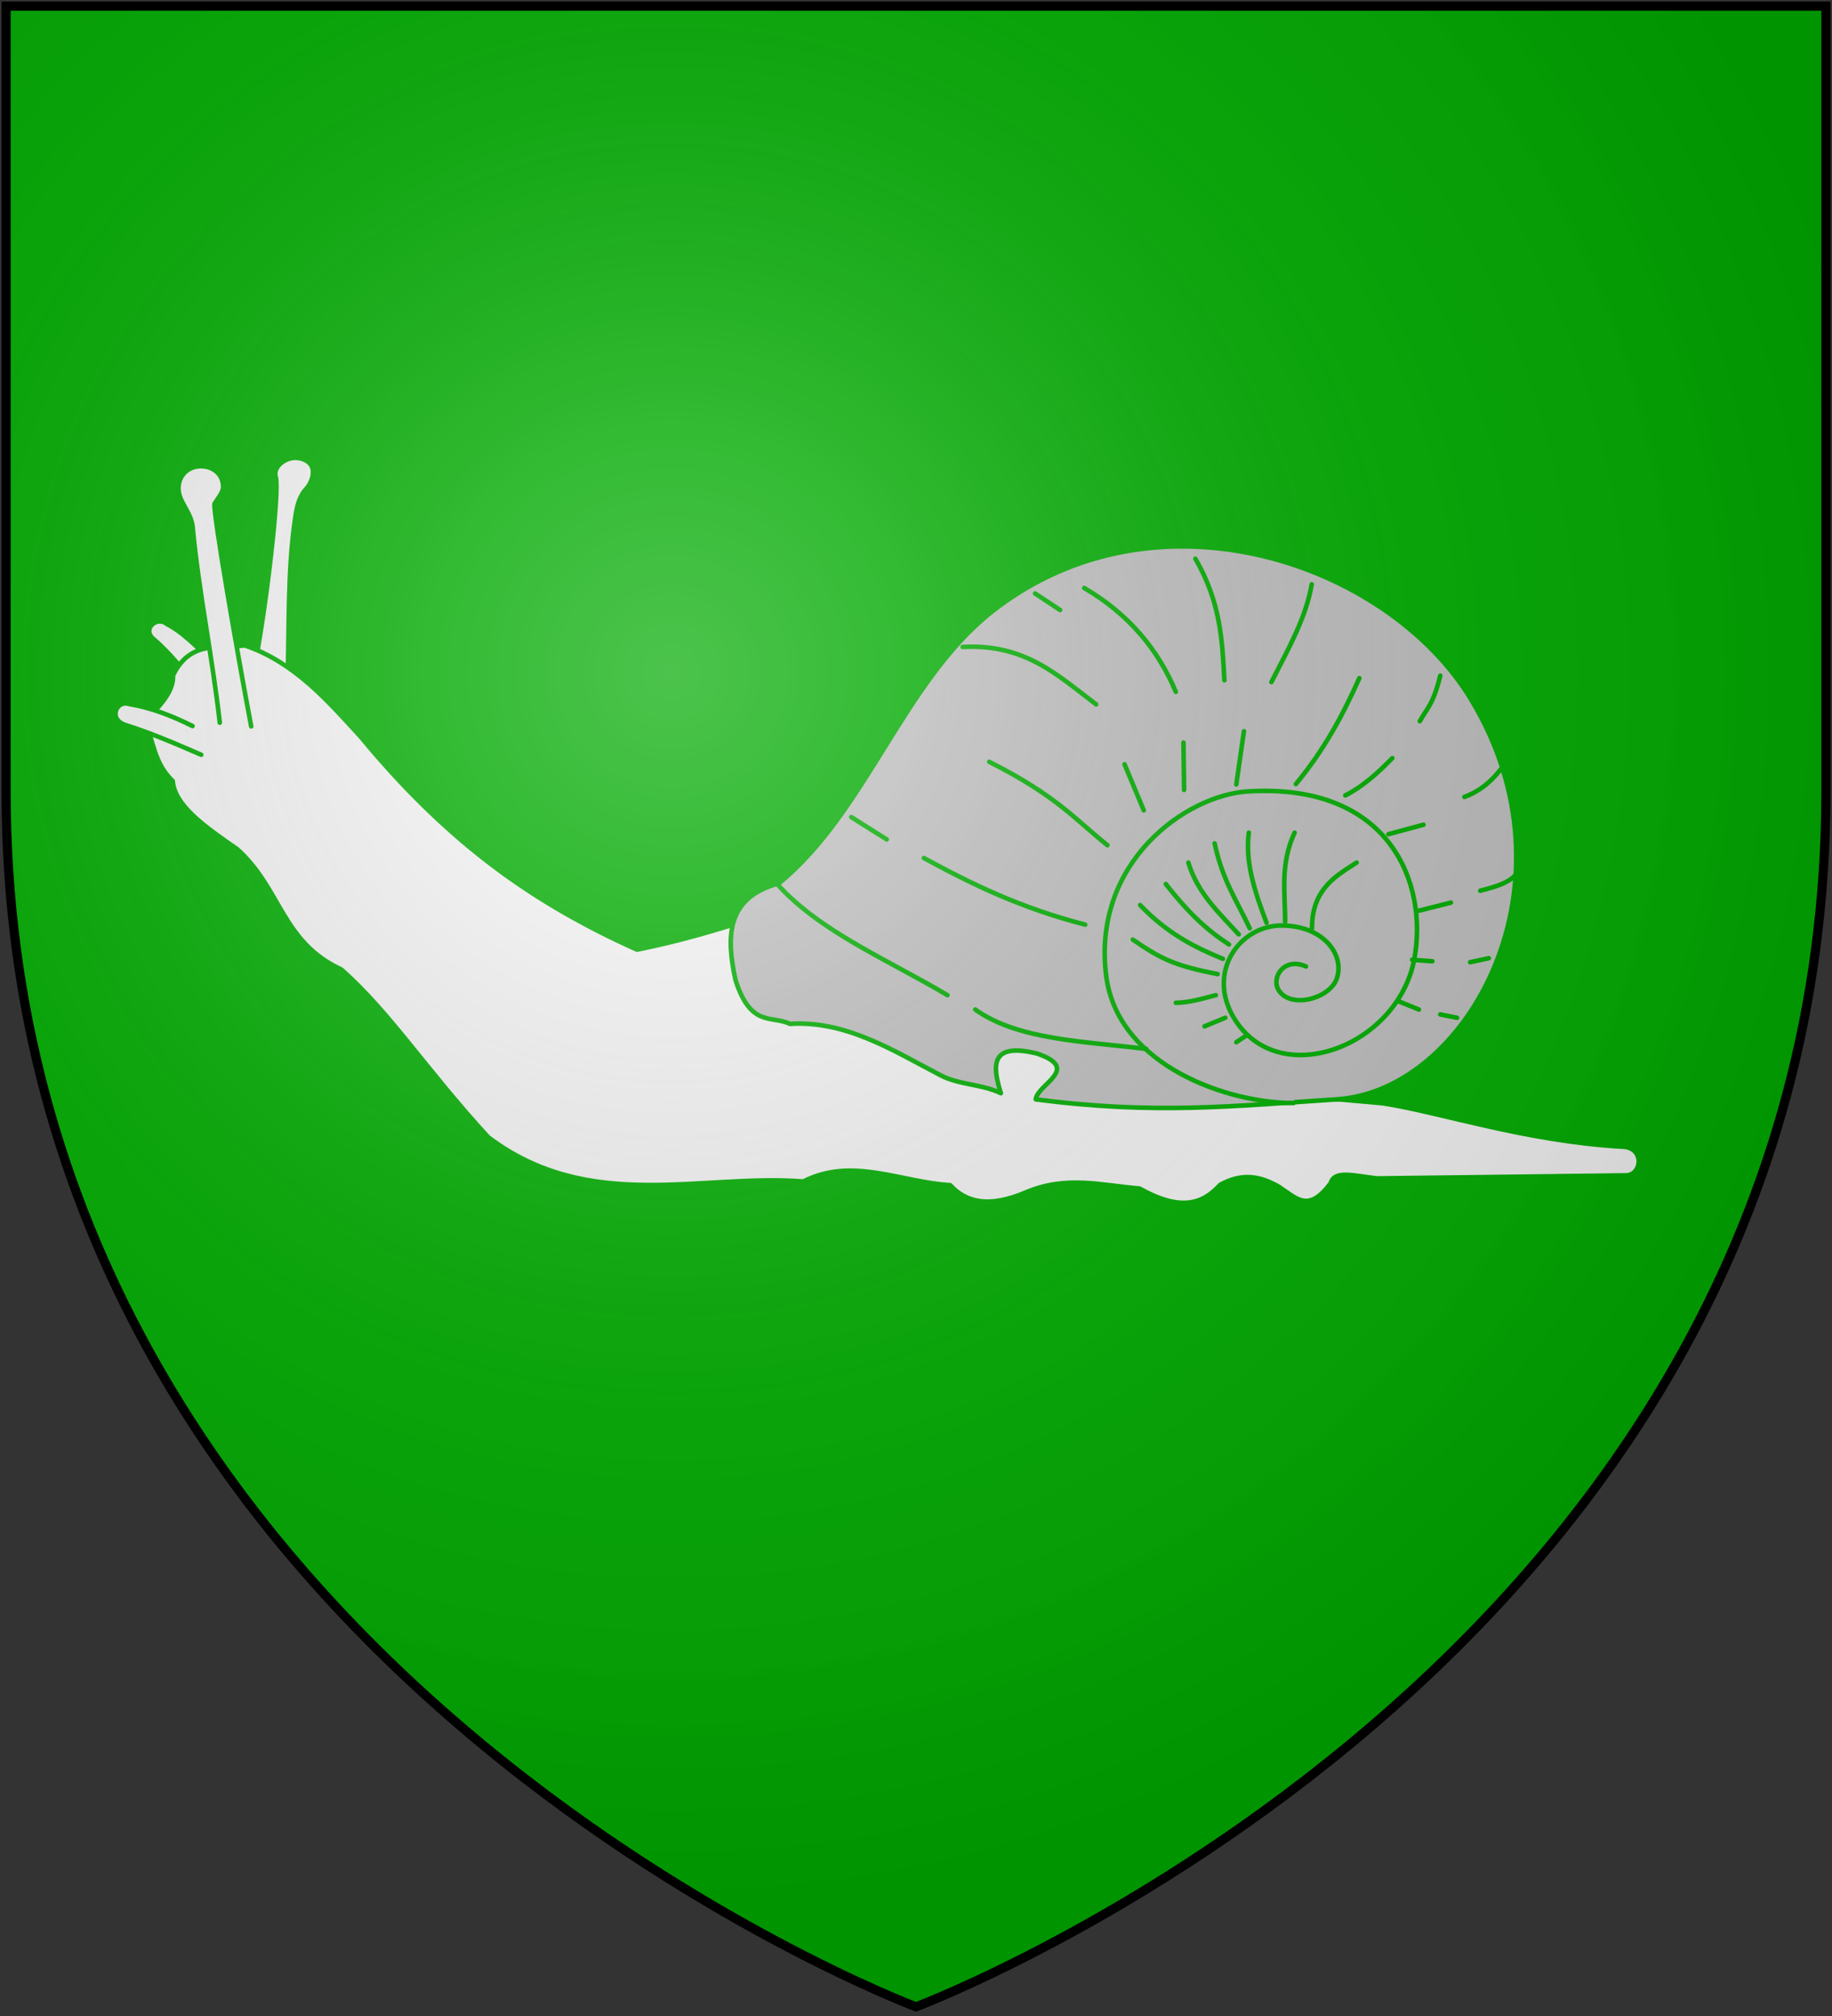 <svg xmlns="http://www.w3.org/2000/svg" width="600" height="660" xmlns:xlink="http://www.w3.org/1999/xlink">
<rect width="100%" height="100%" fill="#333333" stroke="none"/>
<defs>
  <radialGradient id="rg" gradientUnits="userSpaceOnUse" cx="220" cy="220" r="405">
    <stop style="stop-color:#ffffff;stop-opacity:.3" offset="0" />
    <stop style="stop-color:#ffffff;stop-opacity:.2" offset="0.2" />
    <stop style="stop-color:#666666;stop-opacity:.1" offset="0.6" />
    <stop style="stop-color:#000000;stop-opacity:.13" offset="1" />
  </radialGradient>
  <path id="shield" d="m 2 2 v 257 c 0 286 298 398 298 398 c 0 0 298 -112 298 -398 V 2 Z" />
</defs>
<use id="bg" style="fill:#00aa00;" xlink:href="#shield" />
<g style="fill:#eeeeee;stroke:#00aa00;stroke-width:1.5;stroke-linecap:round;stroke-linejoin:round;">
  <path d="m 94.12,224.8 c 0.7,-18.5 -0.1,-37.6 2.6,-55.4 0.5,-3.5 1.2,-6.9 3.78,-9.6 1.6,-1.8 4.4,-8 -1.98,-9.7 -4.4,-1.2 -9.4,2.6 -8.2,6.1 1.3,4.3 -3.1,43.3 -7.48,64.9"/>
  <path d="m 68.09,215.1 c -4.35,-3.9 -8.47,-8.3 -13.46,-10.8 -2.97,-2.6 -7.86,1.2 -4.8,4.5 6.02,5.1 9.68,10.2 14.14,15.1"/>
  <path d="m 80.21,211.3 c -8.46,0.9 -18.07,-1.6 -23.54,9.8 0.28,5.1 -4.1,10 -9.18,14.8 2.69,6.7 3.05,14.1 9.08,19.8 0.65,8 10.26,14.8 21.12,22.3 14.43,12.9 14.53,30.4 34.11,39.4 16.1,14.3 27.6,32.6 48.1,54.9 33.1,25 69.7,11.9 103.2,14.5 16,-8.2 32.1,0.3 48.1,1.2 5.3,5.8 12.9,7.4 24.7,2.4 13.3,-5.7 24.9,-2.3 37.3,-1.3 13.4,7.5 20.6,5.2 26.4,-1.2 7.1,-3.9 12.9,-3 19.2,0.6 6.2,4.1 9.7,8.5 17,-1.1 1.2,-4.4 7.4,-2.5 15.2,-1.6 l 81.6,-1 c 5.3,-0.2 6.1,-9.3 -1.4,-9.4 -32.1,-1.9 -59.1,-11.2 -78.2,-14.2 l -91.6,-8.2 -114.1,-52.6 c -13.1,4.3 -25.6,7.9 -38.7,10.5 -32.1,-14.5 -60.4,-33.3 -90.4,-69.6 -11,-12 -21.68,-24.4 -37.99,-30 z"/>
  <path style="fill:#bbbbbb;" d="m 255.1,289.2 c -17.3,4.6 -17.3,17.5 -14.2,31.7 5,15.6 11.8,11.4 17.8,14.3 18.4,-1.2 34.1,8.9 49.3,16.8 6,3.2 13.7,2.9 19.8,5.9 -2.9,-9.2 -3.4,-16.7 11.8,-13 14.7,5 0.3,9.9 -0.4,15 39,5.1 64.6,2.2 98.7,0 42.8,-2.8 80.5,-70.5 43.9,-130.9 -26.9,-44.5 -102.9,-71.2 -156.9,-28.8 -29.1,23 -41.1,65.5 -69.8,89 z"/>
  <path style="fill:#bbbbbb;" d="m 423.7,361.1 c -20.7,0.2 -57.5,-11.8 -61.4,-41.5 -4.8,-37.2 26,-59.2 46.3,-60.5 46.6,-2.9 59.2,30.1 54.6,54.9 -5.5,28.9 -44.5,43.2 -59,19.4 -9.3,-15.3 2,-30.7 15.9,-30.4 13.4,0.2 20.2,9.5 17.8,17.1 -2,6.7 -15.1,10.4 -19.1,4.1 -2.6,-4.1 1.7,-11 8.9,-7.8"/>
  <path style="fill:none;" d="m 408.2,339 -3.3,2.2 m -3.6,-8 -6.8,2.8 m 3.7,-10.2 c -5.3,1.4 -8.9,2.4 -13.1,2.5 m 19.8,-71.5 2.5,-17.4 m 22.3,64.5 c -0.1,-13.3 8.7,-17.6 14.6,-21.5 m -23.4,19.4 c 0,-9.6 -1.7,-18.9 3.1,-29.2 m -9.2,29.5 c -3.7,-9.8 -7.1,-19.7 -5.8,-29.5 m 0.3,31.3 c -4.1,-8.8 -8.9,-15.6 -11.5,-27.8 m 7.9,29.8 c -6.4,-7 -13.5,-13.5 -16.5,-23.5 m 13.3,26.8 c -7.5,-4.9 -13.3,-10.4 -20.7,-19.8 m 18.7,24.5 c -9,-3.7 -18,-8.1 -27.1,-17.6 m 25.4,22.6 c -13.9,-2.7 -18.5,-4.9 -27.8,-11.3 m -60.7,18.2 c -19.3,-11.5 -41.6,-20.7 -55.6,-36.2 m 120.7,53.8 c -20.2,-2.5 -42,-2.9 -56,-12.9 m 27.8,-130.8 -8.2,-5.4 m 138.2,138.9 -5.5,-1.1 m -7,-1.6 -6.9,-2.8 m 11.3,-13 -6.6,-0.5 m 25.1,-0.5 -6.1,1.3 m -17,-16.8 10.7,-2.7 m 9.6,-3.9 c 4.7,-1.2 8.9,-2.4 11.3,-4.9 m -16.5,-25.8 c 4.1,-1.5 8.1,-4.1 12.1,-9.3 m -26.7,-15.5 c 2.2,-4 4.4,-5.4 6.7,-14.9 m -17,51.9 11.5,-3.1 m -25.6,-9.6 c 5.6,-2.8 10.5,-7.2 15.4,-12.2 m -31.6,8.5 c 9.6,-11.6 15.6,-23.1 20.8,-34.7 m -57.4,36.6 -0.2,-15.5 m -13,22.2 -6.3,-15.1 m -5.6,26.5 c -10.8,-8.6 -16.4,-16 -38.7,-27.3 m 31.4,53.3 c -21.3,-5.5 -37.4,-13.4 -52.8,-21.8 m -12.2,-6.1 -11.6,-7.3 m 137.6,-44.2 c 5.3,-10.5 11.3,-20.8 13.2,-32 m -28.6,31.4 c -0.7,-12.9 -1.2,-25.5 -9.5,-39.8 m -6.4,43.6 c -5.8,-13.8 -15.3,-25.4 -30,-34 m 3.9,38.1 c -12.6,-9.5 -23.2,-19.9 -43.7,-18.8"/>
  <path d="m 82.27,237.8 c -4.58,-24.1 -12.58,-70.4 -12.01,-72.9 2.63,-3.8 3.32,-4.7 2.52,-7.6 -1.95,-6.3 -12.58,-6.5 -14.18,1 -1.15,5.6 4.34,8.9 4.57,15 1.83,19.6 6.52,42.7 8.81,63.3"/>
  <path d="m 63.06,237.7 c -6.62,-3.3 -13.43,-6 -20.7,-7.2 -4.1,-1.5 -7.05,4.8 -1.45,6.8 8.35,2.6 16.66,6.2 25,9.8"/>
</g>
<use id="shine" style="fill:url(#rg);stroke:#000000;stroke-width:3;" xlink:href="#shield" />
</svg>
